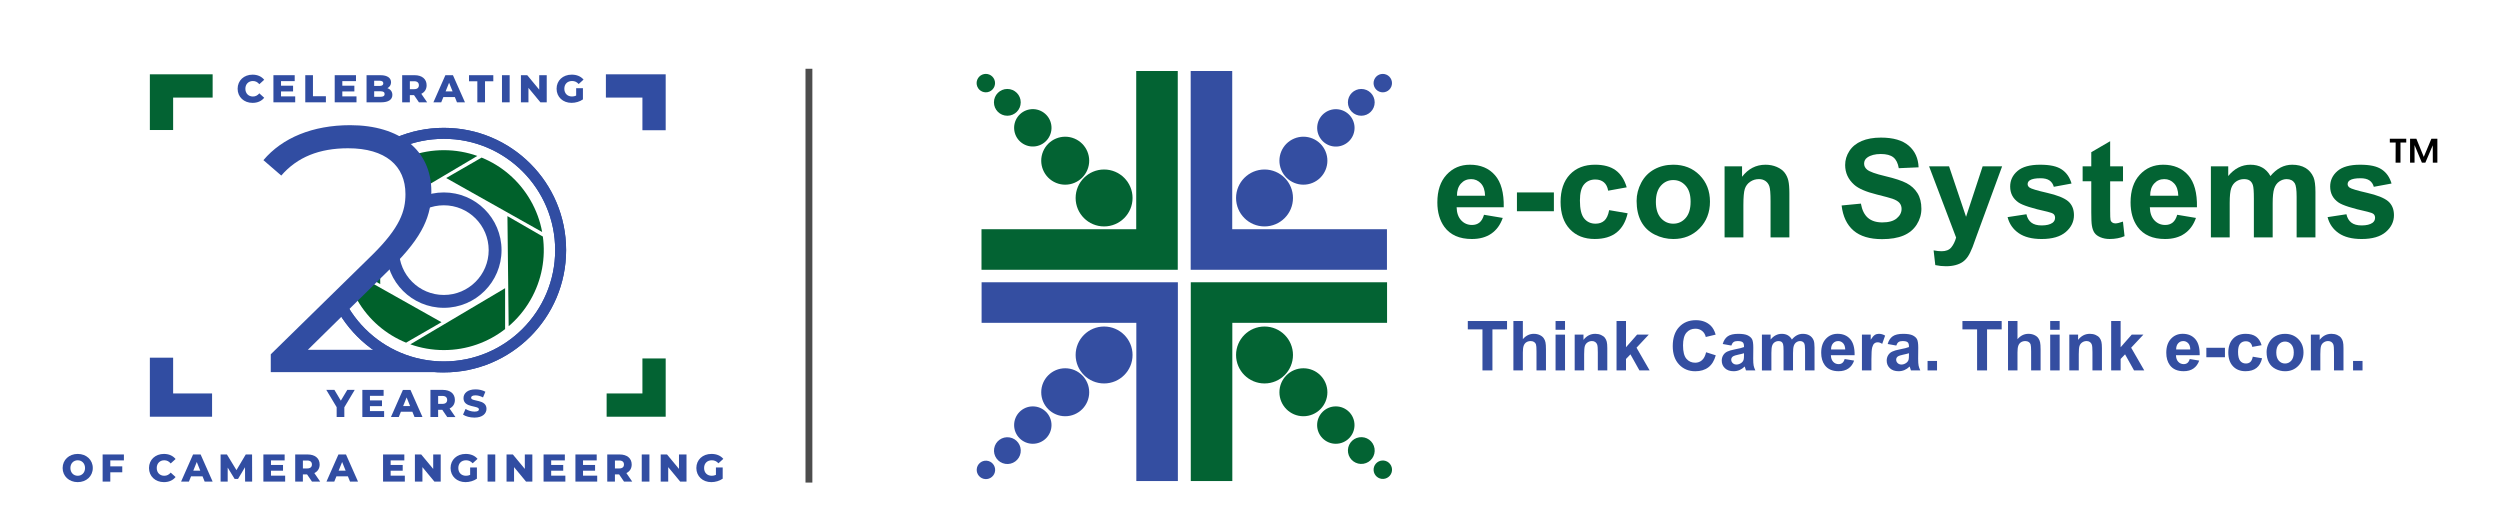 <?xml version="1.0" encoding="UTF-8"?>
<svg id="Layer_1" data-name="Layer 1" xmlns="http://www.w3.org/2000/svg" xmlns:xlink="http://www.w3.org/1999/xlink" viewBox="0 0 1820 386">
  <defs>
    <style>
      .cls-1 {
        fill: #4d4d4d;
      }

      .cls-1, .cls-2, .cls-3, .cls-4, .cls-5, .cls-6, .cls-7, .cls-8, .cls-9 {
        stroke-width: 0px;
      }

      .cls-2 {
        fill: #036333;
      }

      .cls-4 {
        fill: #00612b;
      }

      .cls-4, .cls-5 {
        fill-rule: evenodd;
      }

      .cls-5, .cls-9 {
        fill: #314da2;
      }

      .cls-10 {
        clip-path: url(#clippath-1);
      }

      .cls-6 {
        clip-rule: evenodd;
        fill: none;
      }

      .cls-7 {
        fill: #fff;
      }

      .cls-11 {
        clip-path: url(#clippath);
      }

      .cls-8 {
        fill: #344ea1;
      }
    </style>
    <clipPath id="clippath">
      <path class="cls-6" d="m230.12,237.44l66.72-65.55s22.24-48.58-12.29-68.48c0,0,98.91-104.76,57.36-55.6l140.46,102.42-105.93,178.5-146.32-91.3Z"/>
    </clipPath>
    <clipPath id="clippath-1">
      <path class="cls-6" d="m284.37,87.07l24.5,21.12,19.43,52.38-27.88,59.14-35.48,22.81s35.48,32.1,70.12,25.35l1.69,12.67h-144.47s-25.35-43.93-25.35-45.62-9.29-75.19-9.29-75.19l13.52-62.52,68.43-17.74,44.78,7.6Z"/>
    </clipPath>
  </defs>
  <rect class="cls-7" width="1820" height="386"/>
  <g>
    <rect class="cls-1" x="586.4" y="50.06" width="5" height="301.25"/>
    <polygon class="cls-8" points="897.06 166.87 897.06 51.69 866.82 51.69 866.82 196.4 895.17 196.4 897.06 196.4 1009.7 196.4 1009.7 166.87 897.06 166.87"/>
    <polygon class="cls-8" points="827.25 235.02 827.25 350.2 857.49 350.2 857.49 205.49 829.14 205.49 827.25 205.49 714.6 205.49 714.6 235.02 827.25 235.02"/>
    <polygon class="cls-2" points="897.13 235.02 897.13 350.2 866.89 350.2 866.89 205.49 895.24 205.49 897.13 205.49 1009.78 205.49 1009.78 235.02 897.13 235.02"/>
    <polygon class="cls-2" points="827.17 166.87 827.17 51.69 857.41 51.69 857.41 196.4 829.06 196.4 827.17 196.4 714.53 196.4 714.53 166.87 827.17 166.87"/>
    <circle class="cls-8" cx="920.57" cy="144.12" r="20.72"/>
    <circle class="cls-8" cx="948.88" cy="116.99" r="17.46" transform="translate(27.46 372.02) rotate(-22.5)"/>
    <circle class="cls-8" cx="972.47" cy="93.09" r="13.61" transform="translate(724.81 1038.09) rotate(-80.78)"/>
    <circle class="cls-8" cx="991.02" cy="74.51" r="9.75"/>
    <circle class="cls-8" cx="1006.66" cy="60.51" r="6.71" transform="translate(565.53 967.39) rotate(-67.5)"/>
    <circle class="cls-2" cx="803.78" cy="144.12" r="20.72"/>
    <circle class="cls-2" cx="775.48" cy="116.99" r="17.46" transform="translate(370.63 788.67) rotate(-67.5)"/>
    <circle class="cls-2" cx="751.89" cy="93.09" r="13.61" transform="translate(-5.2 121.64) rotate(-9.22)"/>
    <circle class="cls-2" cx="733.34" cy="74.51" r="9.75"/>
    <circle class="cls-2" cx="717.69" cy="60.51" r="6.71" transform="translate(31.47 279.25) rotate(-22.5)"/>
    <circle class="cls-2" cx="920.57" cy="258.43" r="20.72"/>
    <circle class="cls-2" cx="948.88" cy="285.56" r="17.46"/>
    <circle class="cls-2" cx="972.47" cy="309.46" r="13.61"/>
    <circle class="cls-2" cx="991.02" cy="328.04" r="9.75" transform="translate(-39.75 162.98) rotate(-9.22)"/>
    <circle class="cls-2" cx="1006.66" cy="342.04" r="6.71" transform="translate(-21.71 72.22) rotate(-4.07)"/>
    <circle class="cls-8" cx="803.78" cy="258.43" r="20.72"/>
    <circle class="cls-8" cx="775.48" cy="285.56" r="17.46"/>
    <circle class="cls-8" cx="751.89" cy="309.46" r="13.61"/>
    <circle class="cls-8" cx="733.34" cy="328.04" r="9.75" transform="translate(292.07 999.36) rotate(-80.78)"/>
    <circle class="cls-8" cx="717.69" cy="342.04" r="6.71" transform="translate(325.64 1033.68) rotate(-85.93)"/>
    <path class="cls-2" d="m1080.36,156.36l13.64,2.29c-1.75,5-4.52,8.81-8.31,11.43-3.79,2.62-8.52,3.92-14.2,3.92-9,0-15.66-2.94-19.98-8.82-3.41-4.71-5.12-10.65-5.12-17.83,0-8.58,2.24-15.29,6.72-20.15,4.48-4.86,10.15-7.28,17.01-7.28,7.7,0,13.77,2.54,18.22,7.63,4.45,5.08,6.58,12.87,6.38,23.36h-34.3c.1,4.06,1.2,7.22,3.31,9.48,2.11,2.26,4.74,3.39,7.89,3.39,2.14,0,3.95-.58,5.41-1.75s2.57-3.05,3.31-5.65Zm.78-13.84c-.1-3.96-1.12-6.98-3.07-9.04-1.95-2.06-4.32-3.09-7.11-3.09-2.99,0-5.46,1.09-7.41,3.26-1.95,2.18-2.91,5.13-2.88,8.87h20.47Z"/>
    <rect class="cls-2" x="1104.33" y="140.09" width="26.9" height="13.69"/>
    <path class="cls-2" d="m1184.24,136.38l-13.5,2.44c-.46-2.7-1.49-4.73-3.09-6.09-1.61-1.36-3.7-2.05-6.26-2.05-3.41,0-6.13,1.18-8.16,3.53-2.03,2.36-3.05,6.29-3.05,11.82,0,6.14,1.03,10.48,3.09,13.01,2.06,2.53,4.83,3.8,8.31,3.8,2.6,0,4.73-.74,6.38-2.22,1.66-1.48,2.83-4.02,3.51-7.63l13.45,2.29c-1.4,6.17-4.08,10.83-8.04,13.98-3.96,3.15-9.28,4.73-15.93,4.73-7.57,0-13.6-2.39-18.1-7.16-4.5-4.77-6.75-11.39-6.75-19.83s2.26-15.19,6.77-19.95c4.51-4.76,10.62-7.14,18.32-7.14,6.3,0,11.31,1.36,15.03,4.07,3.72,2.71,6.39,6.85,8.02,12.4Z"/>
    <path class="cls-2" d="m1191.45,146.23c0-4.55,1.12-8.95,3.36-13.21,2.24-4.26,5.42-7.5,9.53-9.75,4.11-2.24,8.7-3.36,13.77-3.36,7.83,0,14.24,2.54,19.25,7.63,5,5.08,7.5,11.51,7.5,19.27s-2.53,14.32-7.58,19.47c-5.05,5.15-11.41,7.72-19.08,7.72-4.74,0-9.27-1.07-13.57-3.22-4.31-2.14-7.58-5.29-9.82-9.43-2.24-4.14-3.36-9.19-3.36-15.13Zm14.03.73c0,5.13,1.22,9.06,3.65,11.79,2.44,2.73,5.44,4.09,9.01,4.09s6.57-1.36,8.99-4.09c2.42-2.73,3.63-6.69,3.63-11.89s-1.21-8.97-3.63-11.69c-2.42-2.73-5.42-4.09-8.99-4.09s-6.58,1.36-9.01,4.09-3.65,6.66-3.65,11.79Z"/>
    <path class="cls-2" d="m1302.65,172.83h-13.69v-26.41c0-5.59-.29-9.2-.88-10.84-.58-1.64-1.54-2.92-2.85-3.83-1.32-.91-2.9-1.36-4.75-1.36-2.37,0-4.5.65-6.38,1.95-1.88,1.3-3.17,3.02-3.87,5.17-.7,2.14-1.05,6.11-1.05,11.89v23.44h-13.69v-51.75h12.72v7.6c4.51-5.85,10.2-8.77,17.05-8.77,3.02,0,5.78.54,8.28,1.63,2.5,1.09,4.39,2.48,5.68,4.17,1.28,1.69,2.18,3.61,2.68,5.75s.76,5.21.76,9.21v32.16Z"/>
    <path class="cls-2" d="m1340.7,149.59l14.03-1.36c.84,4.71,2.56,8.17,5.14,10.38,2.58,2.21,6.07,3.31,10.45,3.31,4.65,0,8.15-.98,10.5-2.95,2.36-1.97,3.53-4.26,3.53-6.9,0-1.69-.5-3.13-1.49-4.31-.99-1.19-2.72-2.22-5.19-3.09-1.69-.58-5.54-1.62-11.55-3.12-7.73-1.92-13.16-4.27-16.27-7.07-4.39-3.93-6.58-8.72-6.58-14.37,0-3.64,1.03-7.04,3.09-10.21,2.06-3.17,5.04-5.58,8.92-7.24s8.57-2.49,14.06-2.49c8.96,0,15.71,1.97,20.25,5.9,4.53,3.93,6.91,9.18,7.14,15.74l-14.42.63c-.62-3.67-1.94-6.31-3.97-7.92-2.03-1.61-5.08-2.41-9.14-2.41s-7.47.86-9.84,2.58c-1.53,1.1-2.29,2.58-2.29,4.43,0,1.69.71,3.14,2.14,4.34,1.82,1.53,6.24,3.12,13.25,4.77s12.21,3.37,15.57,5.14c3.36,1.77,5.99,4.19,7.89,7.26s2.85,6.86,2.85,11.38c0,4.09-1.14,7.93-3.41,11.5-2.27,3.57-5.49,6.23-9.65,7.97-4.16,1.74-9.34,2.61-15.54,2.61-9.03,0-15.97-2.09-20.81-6.26-4.84-4.17-7.73-10.26-8.67-18.25Z"/>
    <path class="cls-2" d="m1404.34,121.08h14.57l12.38,36.74,12.08-36.74h14.18l-18.27,49.8-3.26,9.01c-1.2,3.02-2.35,5.33-3.43,6.92-1.09,1.59-2.34,2.88-3.75,3.87-1.41.99-3.15,1.76-5.21,2.31-2.06.55-4.39.83-6.99.83s-5.21-.28-7.75-.83l-1.22-10.72c2.14.42,4.08.63,5.8.63,3.18,0,5.54-.93,7.07-2.8,1.53-1.87,2.7-4.25,3.51-7.14l-19.69-51.89Z"/>
    <path class="cls-2" d="m1461.5,158.07l13.74-2.1c.58,2.66,1.77,4.69,3.56,6.07,1.79,1.38,4.29,2.07,7.5,2.07,3.54,0,6.21-.65,7.99-1.95,1.2-.91,1.8-2.13,1.8-3.65,0-1.04-.33-1.9-.97-2.58-.68-.65-2.21-1.25-4.58-1.8-11.04-2.44-18.04-4.66-21-6.68-4.09-2.79-6.14-6.68-6.14-11.65,0-4.48,1.77-8.25,5.31-11.3,3.54-3.05,9.03-4.58,16.47-4.58s12.34,1.15,15.79,3.46c3.44,2.31,5.81,5.72,7.11,10.23l-12.91,2.39c-.55-2.01-1.6-3.56-3.14-4.63-1.54-1.07-3.74-1.61-6.6-1.61-3.61,0-6.19.5-7.75,1.51-1.04.72-1.56,1.64-1.56,2.78,0,.97.45,1.8,1.36,2.48,1.23.91,5.5,2.19,12.79,3.85,7.29,1.66,12.38,3.69,15.28,6.09,2.86,2.44,4.29,5.83,4.29,10.18,0,4.74-1.98,8.82-5.94,12.23-3.96,3.41-9.83,5.12-17.59,5.12-7.05,0-12.63-1.43-16.74-4.29-4.11-2.86-6.8-6.74-8.06-11.65Z"/>
    <path class="cls-2" d="m1545.55,121.08v10.91h-9.36v20.86c0,4.22.09,6.68.27,7.38.18.7.58,1.28,1.22,1.73.63.46,1.41.68,2.31.68,1.27,0,3.1-.44,5.51-1.32l1.17,10.62c-3.18,1.36-6.79,2.05-10.82,2.05-2.47,0-4.69-.41-6.68-1.24-1.98-.83-3.44-1.9-4.36-3.22s-1.57-3.09-1.92-5.34c-.29-1.59-.44-4.81-.44-9.65v-22.56h-6.29v-10.91h6.29v-10.28l13.74-7.99v18.27h9.36Z"/>
    <path class="cls-2" d="m1585.02,156.36l13.64,2.29c-1.75,5-4.52,8.81-8.31,11.43-3.79,2.62-8.52,3.92-14.2,3.92-9,0-15.66-2.94-19.98-8.82-3.41-4.71-5.12-10.65-5.12-17.83,0-8.58,2.24-15.29,6.72-20.15,4.48-4.86,10.15-7.28,17.01-7.28,7.7,0,13.77,2.54,18.22,7.63,4.45,5.08,6.58,12.87,6.38,23.36h-34.3c.1,4.06,1.2,7.22,3.31,9.48,2.11,2.26,4.74,3.39,7.89,3.39,2.14,0,3.95-.58,5.41-1.75s2.57-3.05,3.31-5.65Zm.78-13.84c-.1-3.96-1.12-6.98-3.07-9.04-1.95-2.06-4.32-3.09-7.11-3.09-2.99,0-5.46,1.09-7.41,3.26-1.95,2.18-2.91,5.13-2.88,8.87h20.47Z"/>
    <path class="cls-2" d="m1609.53,121.08h12.62v7.07c4.51-5.49,9.89-8.23,16.13-8.23,3.31,0,6.19.68,8.62,2.05,2.44,1.36,4.43,3.43,5.99,6.19,2.27-2.76,4.73-4.82,7.36-6.19,2.63-1.36,5.44-2.05,8.43-2.05,3.8,0,7.02.77,9.65,2.31,2.63,1.54,4.6,3.81,5.9,6.8.94,2.21,1.41,5.78,1.41,10.72v33.09h-13.69v-29.58c0-5.13-.47-8.45-1.41-9.94-1.27-1.95-3.22-2.92-5.85-2.92-1.92,0-3.72.58-5.41,1.75s-2.91,2.88-3.65,5.14c-.75,2.26-1.12,5.82-1.12,10.7v24.85h-13.69v-28.36c0-5.03-.24-8.28-.73-9.75s-1.24-2.55-2.27-3.26c-1.02-.71-2.41-1.07-4.17-1.07-2.11,0-4.01.57-5.7,1.71-1.69,1.14-2.9,2.78-3.63,4.92-.73,2.14-1.1,5.7-1.1,10.67v25.14h-13.69v-51.75Z"/>
    <path class="cls-2" d="m1694.46,158.07l13.74-2.1c.58,2.66,1.77,4.69,3.56,6.07,1.79,1.38,4.29,2.07,7.5,2.07,3.54,0,6.21-.65,7.99-1.95,1.2-.91,1.8-2.13,1.8-3.65,0-1.04-.33-1.9-.97-2.58-.68-.65-2.21-1.25-4.58-1.8-11.04-2.44-18.04-4.66-21-6.68-4.09-2.79-6.14-6.68-6.14-11.65,0-4.48,1.77-8.25,5.31-11.3,3.54-3.05,9.03-4.58,16.47-4.58s12.34,1.15,15.79,3.46c3.44,2.31,5.81,5.72,7.11,10.23l-12.91,2.39c-.55-2.01-1.6-3.56-3.14-4.63-1.54-1.07-3.74-1.61-6.6-1.61-3.61,0-6.19.5-7.75,1.51-1.04.72-1.56,1.64-1.56,2.78,0,.97.45,1.8,1.36,2.48,1.23.91,5.5,2.19,12.79,3.85,7.29,1.66,12.38,3.69,15.28,6.09,2.86,2.44,4.29,5.83,4.29,10.18,0,4.74-1.98,8.82-5.94,12.23-3.96,3.41-9.83,5.12-17.59,5.12-7.05,0-12.63-1.43-16.74-4.29-4.11-2.86-6.8-6.74-8.06-11.65Z"/>
    <polygon class="cls-8" points="1079.23 269.66 1079.23 239.79 1068.56 239.79 1068.56 233.7 1097.13 233.7 1097.13 239.79 1086.49 239.79 1086.49 269.66 1079.23 269.66"/>
    <path class="cls-8" d="m1108.64,233.7v13.22c2.22-2.6,4.88-3.9,7.97-3.9,1.59,0,3.02.29,4.29.88,1.28.59,2.24,1.34,2.88,2.26.65.92,1.09,1.93,1.32,3.04.24,1.11.36,2.84.36,5.18v15.28h-6.89v-13.76c0-2.73-.13-4.46-.39-5.2-.26-.74-.72-1.32-1.39-1.75-.66-.43-1.49-.65-2.49-.65-1.14,0-2.17.28-3.07.83-.9.56-1.56,1.39-1.97,2.51-.42,1.12-.62,2.78-.62,4.97v13.05h-6.89v-35.96h6.89Z"/>
    <path class="cls-8" d="m1132.45,240.08v-6.38h6.89v6.38h-6.89Zm0,29.58v-26.05h6.89v26.05h-6.89Z"/>
    <path class="cls-8" d="m1170.1,269.66h-6.89v-13.29c0-2.81-.15-4.63-.44-5.46-.29-.83-.77-1.47-1.43-1.93-.66-.46-1.46-.69-2.39-.69-1.19,0-2.26.33-3.21.98s-1.6,1.52-1.95,2.6-.53,3.07-.53,5.98v11.8h-6.89v-26.05h6.4v3.83c2.27-2.94,5.13-4.41,8.58-4.41,1.52,0,2.91.27,4.17.82s2.21,1.25,2.86,2.1c.65.85,1.09,1.82,1.35,2.89s.38,2.62.38,4.63v16.19Z"/>
    <polygon class="cls-8" points="1176.84 269.66 1176.84 233.7 1183.73 233.7 1183.73 252.78 1191.8 243.61 1200.29 243.61 1191.39 253.13 1200.93 269.66 1193.5 269.66 1186.95 257.96 1183.73 261.32 1183.73 269.66 1176.84 269.66"/>
    <path class="cls-8" d="m1242.03,256.44l7.04,2.23c-1.08,3.92-2.87,6.84-5.38,8.74-2.51,1.91-5.69,2.86-9.55,2.86-4.77,0-8.7-1.63-11.77-4.89-3.07-3.26-4.61-7.72-4.61-13.38,0-5.98,1.54-10.63,4.64-13.94,3.09-3.31,7.15-4.97,12.19-4.97,4.4,0,7.97,1.3,10.72,3.9,1.63,1.54,2.86,3.75,3.68,6.62l-7.19,1.72c-.42-1.86-1.31-3.33-2.66-4.41-1.35-1.08-2.99-1.62-4.92-1.62-2.67,0-4.83.96-6.49,2.87s-2.49,5.01-2.49,9.29c0,4.55.82,7.78,2.45,9.71,1.64,1.93,3.76,2.89,6.38,2.89,1.93,0,3.59-.61,4.98-1.84,1.39-1.23,2.39-3.16,2.99-5.79Z"/>
    <path class="cls-8" d="m1260.4,251.56l-6.25-1.13c.7-2.52,1.91-4.38,3.63-5.59s4.27-1.81,7.65-1.81c3.07,0,5.36.36,6.87,1.09,1.5.73,2.56,1.65,3.18,2.77.61,1.12.92,3.18.92,6.17l-.07,8.04c0,2.29.11,3.98.33,5.06.22,1.09.63,2.25,1.24,3.5h-6.82c-.18-.46-.4-1.14-.66-2.04-.12-.41-.2-.68-.25-.81-1.18,1.14-2.44,2-3.78,2.58-1.34.57-2.77.86-4.29.86-2.68,0-4.79-.73-6.34-2.18-1.55-1.46-2.32-3.29-2.32-5.52,0-1.47.35-2.78,1.05-3.94s1.69-2.04,2.96-2.65c1.27-.61,3.09-1.15,5.48-1.61,3.22-.61,5.45-1.17,6.7-1.69v-.69c0-1.32-.33-2.27-.98-2.83-.65-.56-1.89-.85-3.7-.85-1.23,0-2.18.24-2.87.72-.69.48-1.24,1.33-1.67,2.54Zm9.22,5.59c-.88.29-2.28.65-4.19,1.05-1.91.41-3.16.81-3.75,1.2-.9.64-1.35,1.45-1.35,2.43s.36,1.8,1.08,2.5c.72.7,1.63,1.05,2.75,1.05,1.24,0,2.43-.41,3.56-1.23.83-.62,1.38-1.38,1.64-2.28.18-.59.27-1.71.27-3.36v-1.37Z"/>
    <path class="cls-8" d="m1282.67,243.61h6.35v3.56c2.27-2.76,4.98-4.14,8.12-4.14,1.67,0,3.12.34,4.34,1.03,1.23.69,2.23,1.73,3.02,3.12,1.14-1.39,2.38-2.43,3.7-3.12,1.32-.69,2.74-1.03,4.24-1.03,1.91,0,3.53.39,4.86,1.17s2.31,1.92,2.97,3.42c.47,1.11.71,2.91.71,5.4v16.65h-6.89v-14.89c0-2.58-.24-4.25-.71-5-.64-.98-1.62-1.47-2.94-1.47-.96,0-1.87.29-2.72.88-.85.59-1.46,1.45-1.84,2.59-.38,1.14-.56,2.93-.56,5.38v12.51h-6.89v-14.27c0-2.53-.12-4.17-.37-4.91-.25-.74-.62-1.28-1.14-1.64-.51-.36-1.21-.54-2.1-.54-1.06,0-2.02.29-2.87.86-.85.57-1.46,1.4-1.83,2.48-.37,1.08-.55,2.87-.55,5.37v12.66h-6.89v-26.05Z"/>
    <path class="cls-8" d="m1342.93,261.37l6.87,1.15c-.88,2.52-2.28,4.43-4.18,5.75-1.9,1.32-4.29,1.97-7.15,1.97-4.53,0-7.88-1.48-10.06-4.44-1.72-2.37-2.58-5.36-2.58-8.98,0-4.32,1.13-7.7,3.38-10.14,2.26-2.44,5.11-3.67,8.56-3.67,3.88,0,6.93,1.28,9.17,3.84,2.24,2.56,3.31,6.48,3.21,11.76h-17.27c.05,2.04.61,3.63,1.67,4.77,1.06,1.14,2.39,1.71,3.97,1.71,1.08,0,1.99-.29,2.72-.88.74-.59,1.29-1.54,1.67-2.85Zm.39-6.96c-.05-2-.56-3.51-1.54-4.55-.98-1.04-2.17-1.56-3.58-1.56-1.5,0-2.75.55-3.73,1.64-.98,1.1-1.46,2.58-1.45,4.46h10.3Z"/>
    <path class="cls-8" d="m1362.38,269.66h-6.89v-26.05h6.4v3.7c1.1-1.75,2.08-2.9,2.96-3.46.87-.56,1.87-.83,2.98-.83,1.57,0,3.08.43,4.54,1.3l-2.13,6.01c-1.16-.75-2.24-1.13-3.24-1.13s-1.78.27-2.45.8c-.67.53-1.2,1.49-1.58,2.88-.38,1.39-.58,4.3-.58,8.73v8.04Z"/>
    <path class="cls-8" d="m1380.48,251.56l-6.25-1.13c.7-2.52,1.91-4.38,3.63-5.59s4.27-1.81,7.65-1.81c3.07,0,5.36.36,6.87,1.09,1.5.73,2.56,1.65,3.18,2.77.61,1.12.92,3.18.92,6.17l-.07,8.04c0,2.29.11,3.98.33,5.06.22,1.09.63,2.25,1.24,3.5h-6.82c-.18-.46-.4-1.14-.66-2.04-.12-.41-.2-.68-.25-.81-1.18,1.14-2.44,2-3.78,2.58-1.34.57-2.77.86-4.29.86-2.68,0-4.79-.73-6.34-2.18-1.55-1.46-2.32-3.29-2.32-5.52,0-1.47.35-2.78,1.05-3.94s1.69-2.04,2.96-2.65c1.27-.61,3.09-1.15,5.48-1.61,3.22-.61,5.45-1.17,6.7-1.69v-.69c0-1.32-.33-2.27-.98-2.83-.65-.56-1.89-.85-3.7-.85-1.23,0-2.18.24-2.87.72-.69.48-1.24,1.33-1.67,2.54Zm9.22,5.59c-.88.29-2.28.65-4.19,1.05-1.91.41-3.16.81-3.75,1.2-.9.64-1.35,1.45-1.35,2.43s.36,1.8,1.08,2.5c.72.7,1.63,1.05,2.75,1.05,1.24,0,2.43-.41,3.56-1.23.83-.62,1.38-1.38,1.64-2.28.18-.59.27-1.71.27-3.36v-1.37Z"/>
    <rect class="cls-8" x="1403.27" y="262.77" width="6.89" height="6.89"/>
    <polygon class="cls-8" points="1439.32 269.66 1439.32 239.79 1428.65 239.79 1428.65 233.7 1457.22 233.7 1457.22 239.79 1446.58 239.79 1446.58 269.66 1439.32 269.66"/>
    <path class="cls-8" d="m1468.73,233.7v13.22c2.22-2.6,4.88-3.9,7.97-3.9,1.59,0,3.02.29,4.29.88,1.28.59,2.24,1.34,2.88,2.26.65.92,1.09,1.93,1.32,3.04.24,1.11.36,2.84.36,5.18v15.28h-6.89v-13.76c0-2.73-.13-4.46-.39-5.2-.26-.74-.72-1.32-1.39-1.75-.66-.43-1.49-.65-2.49-.65-1.14,0-2.17.28-3.07.83-.9.56-1.56,1.39-1.97,2.51-.42,1.12-.62,2.78-.62,4.97v13.05h-6.89v-35.96h6.89Z"/>
    <path class="cls-8" d="m1492.54,240.08v-6.38h6.89v6.38h-6.89Zm0,29.58v-26.05h6.89v26.05h-6.89Z"/>
    <path class="cls-8" d="m1530.19,269.66h-6.89v-13.29c0-2.81-.15-4.63-.44-5.46-.29-.83-.77-1.47-1.43-1.93-.66-.46-1.46-.69-2.39-.69-1.19,0-2.26.33-3.21.98s-1.6,1.52-1.95,2.6-.53,3.07-.53,5.98v11.8h-6.89v-26.05h6.4v3.83c2.27-2.94,5.13-4.41,8.58-4.41,1.52,0,2.91.27,4.17.82s2.21,1.25,2.86,2.1c.65.85,1.09,1.82,1.35,2.89s.38,2.62.38,4.63v16.19Z"/>
    <polygon class="cls-8" points="1536.93 269.66 1536.93 233.7 1543.82 233.7 1543.82 252.78 1551.89 243.61 1560.38 243.61 1551.48 253.13 1561.02 269.66 1553.58 269.66 1547.04 257.96 1543.82 261.32 1543.82 269.66 1536.93 269.66"/>
    <path class="cls-8" d="m1594.15,261.37l6.87,1.15c-.88,2.52-2.28,4.43-4.18,5.75-1.9,1.32-4.29,1.97-7.15,1.97-4.53,0-7.88-1.48-10.06-4.44-1.72-2.37-2.58-5.36-2.58-8.98,0-4.32,1.13-7.7,3.38-10.14,2.26-2.44,5.11-3.67,8.56-3.67,3.88,0,6.93,1.28,9.17,3.84,2.24,2.56,3.31,6.48,3.21,11.76h-17.27c.05,2.04.61,3.63,1.67,4.77,1.06,1.14,2.39,1.71,3.97,1.71,1.08,0,1.99-.29,2.72-.88.74-.59,1.29-1.54,1.67-2.85Zm.39-6.96c-.05-2-.56-3.51-1.54-4.55-.98-1.04-2.17-1.56-3.58-1.56-1.5,0-2.75.55-3.73,1.64-.98,1.1-1.46,2.58-1.45,4.46h10.3Z"/>
    <rect class="cls-8" x="1606.22" y="253.18" width="13.54" height="6.89"/>
    <path class="cls-8" d="m1646.44,251.31l-6.79,1.23c-.23-1.36-.75-2.38-1.56-3.07-.81-.69-1.86-1.03-3.15-1.03-1.72,0-3.09.59-4.11,1.78-1.02,1.19-1.53,3.17-1.53,5.95,0,3.09.52,5.27,1.56,6.55,1.04,1.28,2.43,1.91,4.18,1.91,1.31,0,2.38-.37,3.21-1.12s1.42-2.02,1.77-3.84l6.77,1.15c-.7,3.11-2.05,5.45-4.05,7.04-2,1.59-4.67,2.38-8.02,2.38-3.81,0-6.85-1.2-9.11-3.61s-3.4-5.73-3.4-9.98,1.14-7.65,3.41-10.04c2.27-2.4,5.35-3.59,9.22-3.59,3.17,0,5.69.68,7.57,2.05,1.87,1.37,3.22,3.45,4.03,6.24Z"/>
    <path class="cls-8" d="m1650.07,256.27c0-2.29.56-4.5,1.69-6.65,1.13-2.14,2.73-3.78,4.79-4.9,2.07-1.13,4.38-1.69,6.93-1.69,3.94,0,7.17,1.28,9.69,3.84,2.52,2.56,3.78,5.79,3.78,9.7s-1.27,7.21-3.81,9.8c-2.54,2.59-5.74,3.89-9.6,3.89-2.39,0-4.66-.54-6.83-1.62-2.17-1.08-3.81-2.66-4.94-4.75-1.13-2.08-1.69-4.62-1.69-7.62Zm7.06.37c0,2.58.61,4.56,1.84,5.94,1.23,1.37,2.74,2.06,4.54,2.06s3.31-.69,4.53-2.06c1.22-1.37,1.83-3.37,1.83-5.98s-.61-4.51-1.83-5.89c-1.22-1.37-2.73-2.06-4.53-2.06s-3.31.69-4.54,2.06c-1.23,1.37-1.84,3.35-1.84,5.94Z"/>
    <path class="cls-8" d="m1706.04,269.66h-6.89v-13.29c0-2.81-.15-4.63-.44-5.46-.29-.83-.77-1.47-1.43-1.93-.66-.46-1.46-.69-2.39-.69-1.19,0-2.26.33-3.21.98s-1.6,1.52-1.95,2.6-.53,3.07-.53,5.98v11.8h-6.89v-26.05h6.4v3.83c2.27-2.94,5.13-4.41,8.58-4.41,1.52,0,2.91.27,4.17.82s2.21,1.25,2.86,2.1c.65.85,1.09,1.82,1.35,2.89s.38,2.62.38,4.63v16.19Z"/>
    <rect class="cls-8" x="1713.03" y="262.77" width="6.89" height="6.89"/>
    <path class="cls-9" d="m172.99,64.62c0-6.01,4.6-10.27,10.86-10.27,3.64,0,6.57,1.33,8.49,3.72l-3.55,3.22c-1.24-1.5-2.76-2.31-4.66-2.31-3.24,0-5.5,2.26-5.5,5.64s2.26,5.64,5.5,5.64c1.89,0,3.41-.82,4.66-2.31l3.55,3.22c-1.92,2.4-4.85,3.72-8.49,3.72-6.26,0-10.86-4.26-10.86-10.27Z"/>
    <polygon class="cls-9" points="214.91 70.17 214.91 74.49 199.05 74.49 199.05 54.74 214.54 54.74 214.54 59.06 204.58 59.06 204.58 62.39 213.36 62.39 213.36 66.56 204.58 66.56 204.58 70.17 214.91 70.17"/>
    <polygon class="cls-9" points="222.24 54.74 227.83 54.74 227.83 70.06 237.25 70.06 237.25 74.49 222.24 74.49 222.24 54.74"/>
    <polygon class="cls-9" points="259.53 70.17 259.53 74.49 243.67 74.49 243.67 54.74 259.16 54.74 259.16 59.06 249.21 59.06 249.21 62.39 257.98 62.39 257.98 66.56 249.21 66.56 249.21 70.17 259.53 70.17"/>
    <path class="cls-9" d="m285.65,69.07c0,3.41-2.82,5.42-8.13,5.42h-10.67v-19.75h10.1c5.19,0,7.73,2.12,7.73,5.16,0,1.89-.96,3.41-2.65,4.29,2.23.79,3.61,2.48,3.61,4.88Zm-13.26-10.3v3.81h3.84c1.86,0,2.82-.65,2.82-1.92s-.96-1.89-2.82-1.89h-3.84Zm7.62,9.68c0-1.35-1.02-2-2.93-2h-4.68v4.01h4.68c1.92,0,2.93-.65,2.93-2Z"/>
    <path class="cls-9" d="m301.42,69.24h-3.05v5.25h-5.59v-19.75h9.03c5.39,0,8.77,2.79,8.77,7.31,0,2.91-1.41,5.05-3.87,6.24l4.26,6.21h-5.98l-3.58-5.25Zm.06-10.1h-3.1v5.78h3.1c2.31,0,3.47-1.07,3.47-2.88s-1.16-2.91-3.47-2.91Z"/>
    <path class="cls-9" d="m331.12,70.65h-8.35l-1.55,3.84h-5.7l8.72-19.75h5.5l8.75,19.75h-5.81l-1.55-3.84Zm-1.64-4.12l-2.54-6.32-2.54,6.32h5.08Z"/>
    <polygon class="cls-9" points="347.5 59.17 341.44 59.17 341.44 54.74 359.13 54.74 359.13 59.17 353.09 59.17 353.09 74.49 347.5 74.49 347.5 59.17"/>
    <rect class="cls-9" x="365.44" y="54.74" width="5.59" height="19.75"/>
    <polygon class="cls-9" points="398.02 54.74 398.02 74.49 393.42 74.49 384.71 63.97 384.71 74.49 379.23 74.49 379.23 54.74 383.83 54.74 392.55 65.27 392.55 54.74 398.02 54.74"/>
    <path class="cls-9" d="m419.43,64.19h4.94v8.18c-2.29,1.64-5.42,2.51-8.29,2.51-6.29,0-10.89-4.26-10.89-10.27s4.6-10.27,11-10.27c3.7,0,6.69,1.27,8.63,3.61l-3.55,3.22c-1.35-1.5-2.91-2.2-4.8-2.2-3.39,0-5.64,2.23-5.64,5.64s2.26,5.64,5.59,5.64c1.04,0,2.03-.2,3.02-.65v-5.42Z"/>
    <polygon class="cls-9" points="250.67 296.51 250.67 303.59 245.09 303.59 245.09 296.43 237.55 283.84 243.45 283.84 248.13 291.69 252.82 283.84 258.23 283.84 250.67 296.51"/>
    <polygon class="cls-9" points="279.64 299.28 279.64 303.59 263.79 303.59 263.79 283.84 279.27 283.84 279.27 288.16 269.32 288.16 269.32 291.49 278.09 291.49 278.09 295.67 269.32 295.67 269.32 299.28 279.64 299.28"/>
    <path class="cls-9" d="m300.2,299.76h-8.35l-1.55,3.84h-5.7l8.72-19.75h5.5l8.75,19.75h-5.81l-1.55-3.84Zm-1.64-4.12l-2.54-6.32-2.54,6.32h5.08Z"/>
    <path class="cls-9" d="m322,298.34h-3.05v5.25h-5.59v-19.75h9.03c5.39,0,8.77,2.79,8.77,7.31,0,2.91-1.41,5.05-3.87,6.24l4.26,6.21h-5.98l-3.58-5.25Zm.06-10.1h-3.1v5.78h3.1c2.31,0,3.47-1.07,3.47-2.88s-1.16-2.91-3.47-2.91Z"/>
    <path class="cls-9" d="m337.09,301.82l1.83-4.12c1.75,1.16,4.23,1.95,6.52,1.95s3.22-.65,3.22-1.61c0-3.13-11.23-.85-11.23-8.18,0-3.53,2.88-6.4,8.75-6.4,2.57,0,5.22.59,7.17,1.72l-1.72,4.15c-1.89-1.02-3.75-1.52-5.47-1.52-2.34,0-3.19.79-3.19,1.78,0,3.02,11.2.76,11.2,8.04,0,3.44-2.88,6.38-8.75,6.38-3.24,0-6.46-.87-8.32-2.17Z"/>
    <polygon class="cls-9" points="441.09 71.04 467.68 71.04 467.68 94.81 484.62 94.81 484.62 54.1 441.09 54.1 441.09 71.04 441.09 71.04"/>
    <polygon class="cls-2" points="126.04 94.65 126.04 71.04 154.8 71.04 154.8 54.1 109.1 54.1 109.1 94.65 126.04 94.65 126.04 94.65"/>
    <polygon class="cls-9" points="154.39 286.43 126.04 286.43 126.04 260.39 109.1 260.39 109.1 303.37 154.39 303.37 154.39 286.43 154.39 286.43"/>
    <polygon class="cls-2" points="467.68 260.95 467.68 286.43 441.63 286.43 441.63 303.37 484.62 303.37 484.62 260.95 467.68 260.95 467.68 260.95"/>
    <g class="cls-11">
      <path class="cls-4" d="m275.92,126.7c-6.16,5.24-11.54,11.61-15.81,19.01-8.41,14.58-11.21,30.85-9.07,46.32l.21.06,25.57,14.76-.9-80.16Z"/>
      <path class="cls-4" d="m278.52,154.38l68.97-40.86c-7.62-2.71-15.82-4.19-24.37-4.19-16.83,0-32.32,5.72-44.65,15.31l.05.21v29.53Z"/>
      <path class="cls-4" d="m394.69,168.91c-1.46-7.95-4.28-15.8-8.56-23.2-8.42-14.57-21.11-25.13-35.58-31.01l-.15.15-25.57,14.76,69.87,39.3Z"/>
      <path class="cls-4" d="m251.55,195.27c1.46,7.95,4.28,15.8,8.56,23.2,8.42,14.58,21.11,25.13,35.58,31.01l.15-.15,25.57-14.76-69.87-39.3Z"/>
      <path class="cls-4" d="m395.19,172.15l-.21-.06-25.57-14.76.9,80.16c6.16-5.25,11.54-11.61,15.81-19.01,8.41-14.57,11.21-30.85,9.07-46.32Z"/>
      <path class="cls-4" d="m367.71,209.81l-68.97,40.86c7.62,2.71,15.82,4.19,24.37,4.19,16.83,0,32.32-5.72,44.65-15.31l-.05-.21v-29.53Z"/>
      <path class="cls-5" d="m281.12,182.09c0,23.19,18.8,42,42,42s42-18.8,42-42-18.8-42-42-42-42,18.8-42,42Zm74.64,0c0,9.01-3.65,17.18-9.56,23.08-5.91,5.91-14.07,9.56-23.08,9.56s-17.18-3.65-23.08-9.56c-5.91-5.91-9.56-14.07-9.56-23.08s3.65-17.18,9.56-23.08c5.91-5.91,14.07-9.56,23.08-9.56s17.18,3.65,23.08,9.56c5.91,5.91,9.56,14.07,9.56,23.08Z"/>
      <path class="cls-5" d="m323.12,93.07c-49.16,0-89.02,39.85-89.02,89.02s39.85,89.02,89.02,89.02,89.02-39.85,89.02-89.02-39.85-89.02-89.02-89.02Zm0,170.05c-44.75,0-81.03-36.28-81.03-81.03s36.28-81.03,81.03-81.03,81.03,36.28,81.03,81.03-36.28,81.03-81.03,81.03Z"/>
      <path class="cls-5" d="m323.12,93.07c-49.16,0-89.02,39.85-89.02,89.02s39.85,89.02,89.02,89.02,89.02-39.85,89.02-89.02-39.85-89.02-89.02-89.02Zm0,170.05c-44.75,0-81.03-36.28-81.03-81.03s36.28-81.03,81.03-81.03,81.03,36.28,81.03,81.03-36.28,81.03-81.03,81.03Z"/>
    </g>
    <g class="cls-10">
      <path class="cls-9" d="m322.17,254.63v16.3h-125.05v-12.99l74.11-72.58c20.12-19.87,23.94-31.84,23.94-44.06,0-20.63-14.52-33.36-41.77-33.36-20.88,0-36.93,6.37-48.64,19.87l-12.99-11.21c13.75-16.3,35.91-25.47,63.16-25.47,36.17,0,59.09,18.34,59.09,48.14,0,17.06-5.35,32.34-29.29,55.78l-60.61,59.6h98.05Z"/>
    </g>
    <path class="cls-9" d="m45.6,340.72c0-5.92,4.66-10.27,10.98-10.27s10.97,4.35,10.97,10.27-4.66,10.27-10.97,10.27-10.98-4.34-10.98-10.27Zm16.31,0c0-3.41-2.34-5.64-5.33-5.64s-5.33,2.23-5.33,5.64,2.34,5.64,5.33,5.64,5.33-2.23,5.33-5.64Z"/>
    <polygon class="cls-9" points="80.3 335.17 80.3 339.51 89.01 339.51 89.01 343.83 80.3 343.83 80.3 350.6 74.71 350.6 74.71 330.85 90.2 330.85 90.2 335.17 80.3 335.17"/>
    <path class="cls-9" d="m108.47,340.72c0-6.01,4.6-10.27,10.86-10.27,3.64,0,6.57,1.33,8.49,3.72l-3.55,3.22c-1.24-1.5-2.76-2.31-4.66-2.31-3.24,0-5.5,2.26-5.5,5.64s2.26,5.64,5.5,5.64c1.89,0,3.41-.82,4.66-2.31l3.55,3.22c-1.92,2.4-4.85,3.72-8.49,3.72-6.26,0-10.86-4.26-10.86-10.27Z"/>
    <path class="cls-9" d="m147.43,346.76h-8.35l-1.55,3.84h-5.7l8.72-19.75h5.5l8.75,19.75h-5.81l-1.55-3.84Zm-1.64-4.12l-2.54-6.32-2.54,6.32h5.08Z"/>
    <polygon class="cls-9" points="178.43 350.6 178.37 340.13 173.29 348.65 170.81 348.65 165.76 340.41 165.76 350.6 160.6 350.6 160.6 330.85 165.2 330.85 172.14 342.25 178.91 330.85 183.51 330.85 183.56 350.6 178.43 350.6"/>
    <polygon class="cls-9" points="207.59 346.28 207.59 350.6 191.74 350.6 191.74 330.85 207.22 330.85 207.22 335.17 197.27 335.17 197.27 338.49 206.04 338.49 206.04 342.67 197.27 342.67 197.27 346.28 207.59 346.28"/>
    <path class="cls-9" d="m223.55,345.35h-3.05v5.25h-5.59v-19.75h9.03c5.39,0,8.77,2.79,8.77,7.31,0,2.91-1.41,5.05-3.87,6.24l4.26,6.21h-5.98l-3.58-5.25Zm.06-10.1h-3.1v5.78h3.1c2.31,0,3.47-1.07,3.47-2.88s-1.16-2.91-3.47-2.91Z"/>
    <path class="cls-9" d="m253.26,346.76h-8.35l-1.55,3.84h-5.7l8.72-19.75h5.5l8.75,19.75h-5.81l-1.55-3.84Zm-1.64-4.12l-2.54-6.32-2.54,6.32h5.08Z"/>
    <polygon class="cls-9" points="294.72 346.28 294.72 350.6 278.86 350.6 278.86 330.85 294.35 330.85 294.35 335.17 284.39 335.17 284.39 338.49 293.17 338.49 293.17 342.67 284.39 342.67 284.39 346.28 294.72 346.28"/>
    <polygon class="cls-9" points="320.84 330.85 320.84 350.6 316.24 350.6 307.52 340.07 307.52 350.6 302.05 350.6 302.05 330.85 306.65 330.85 315.37 341.37 315.37 330.85 320.84 330.85"/>
    <path class="cls-9" d="m342.25,340.3h4.94v8.18c-2.29,1.64-5.42,2.51-8.29,2.51-6.29,0-10.89-4.26-10.89-10.27s4.6-10.27,11-10.27c3.7,0,6.69,1.27,8.63,3.61l-3.55,3.22c-1.35-1.5-2.91-2.2-4.8-2.2-3.39,0-5.64,2.23-5.64,5.64s2.26,5.64,5.59,5.64c1.04,0,2.03-.2,3.02-.65v-5.42Z"/>
    <rect class="cls-9" x="354.96" y="330.85" width="5.59" height="19.75"/>
    <polygon class="cls-9" points="387.55 330.85 387.55 350.6 382.95 350.6 374.23 340.07 374.23 350.6 368.76 350.6 368.76 330.85 373.36 330.85 382.07 341.37 382.07 330.85 387.55 330.85"/>
    <polygon class="cls-9" points="411.58 346.28 411.58 350.6 395.72 350.6 395.72 330.85 411.21 330.85 411.21 335.17 401.25 335.17 401.25 338.49 410.03 338.49 410.03 342.67 401.25 342.67 401.25 346.28 411.58 346.28"/>
    <polygon class="cls-9" points="434.76 346.28 434.76 350.6 418.91 350.6 418.91 330.85 434.4 330.85 434.4 335.17 424.44 335.17 424.44 338.49 433.21 338.49 433.21 342.67 424.44 342.67 424.44 346.28 434.76 346.28"/>
    <path class="cls-9" d="m450.72,345.35h-3.05v5.25h-5.59v-19.75h9.03c5.39,0,8.77,2.79,8.77,7.31,0,2.91-1.41,5.05-3.87,6.24l4.26,6.21h-5.98l-3.58-5.25Zm.06-10.1h-3.1v5.78h3.1c2.31,0,3.47-1.07,3.47-2.88s-1.16-2.91-3.47-2.91Z"/>
    <rect class="cls-9" x="467.19" y="330.85" width="5.59" height="19.75"/>
    <polygon class="cls-9" points="499.78 330.85 499.78 350.6 495.18 350.6 486.46 340.07 486.46 350.6 480.99 350.6 480.99 330.85 485.59 330.85 494.3 341.37 494.3 330.85 499.78 330.85"/>
    <path class="cls-9" d="m521.18,340.3h4.94v8.18c-2.29,1.64-5.42,2.51-8.29,2.51-6.29,0-10.89-4.26-10.89-10.27s4.6-10.27,11-10.27c3.7,0,6.69,1.27,8.63,3.61l-3.55,3.22c-1.35-1.5-2.91-2.2-4.8-2.2-3.39,0-5.64,2.23-5.64,5.64s2.26,5.64,5.59,5.64c1.04,0,2.03-.2,3.02-.65v-5.42Z"/>
    <path class="cls-3" d="m1739.78,101.01h11.97v2.77h-4.2v14.64h-3.56l.05-14.64h-4.25v-2.77Zm14.74,0h4.6l5.39,13.21,5.54-13.21h4.35v17.41h-3.31l-.05-12.61-5.39,12.61h-2.52l-5.34-12.81v12.81h-3.26v-17.41Z"/>
  </g>
</svg>